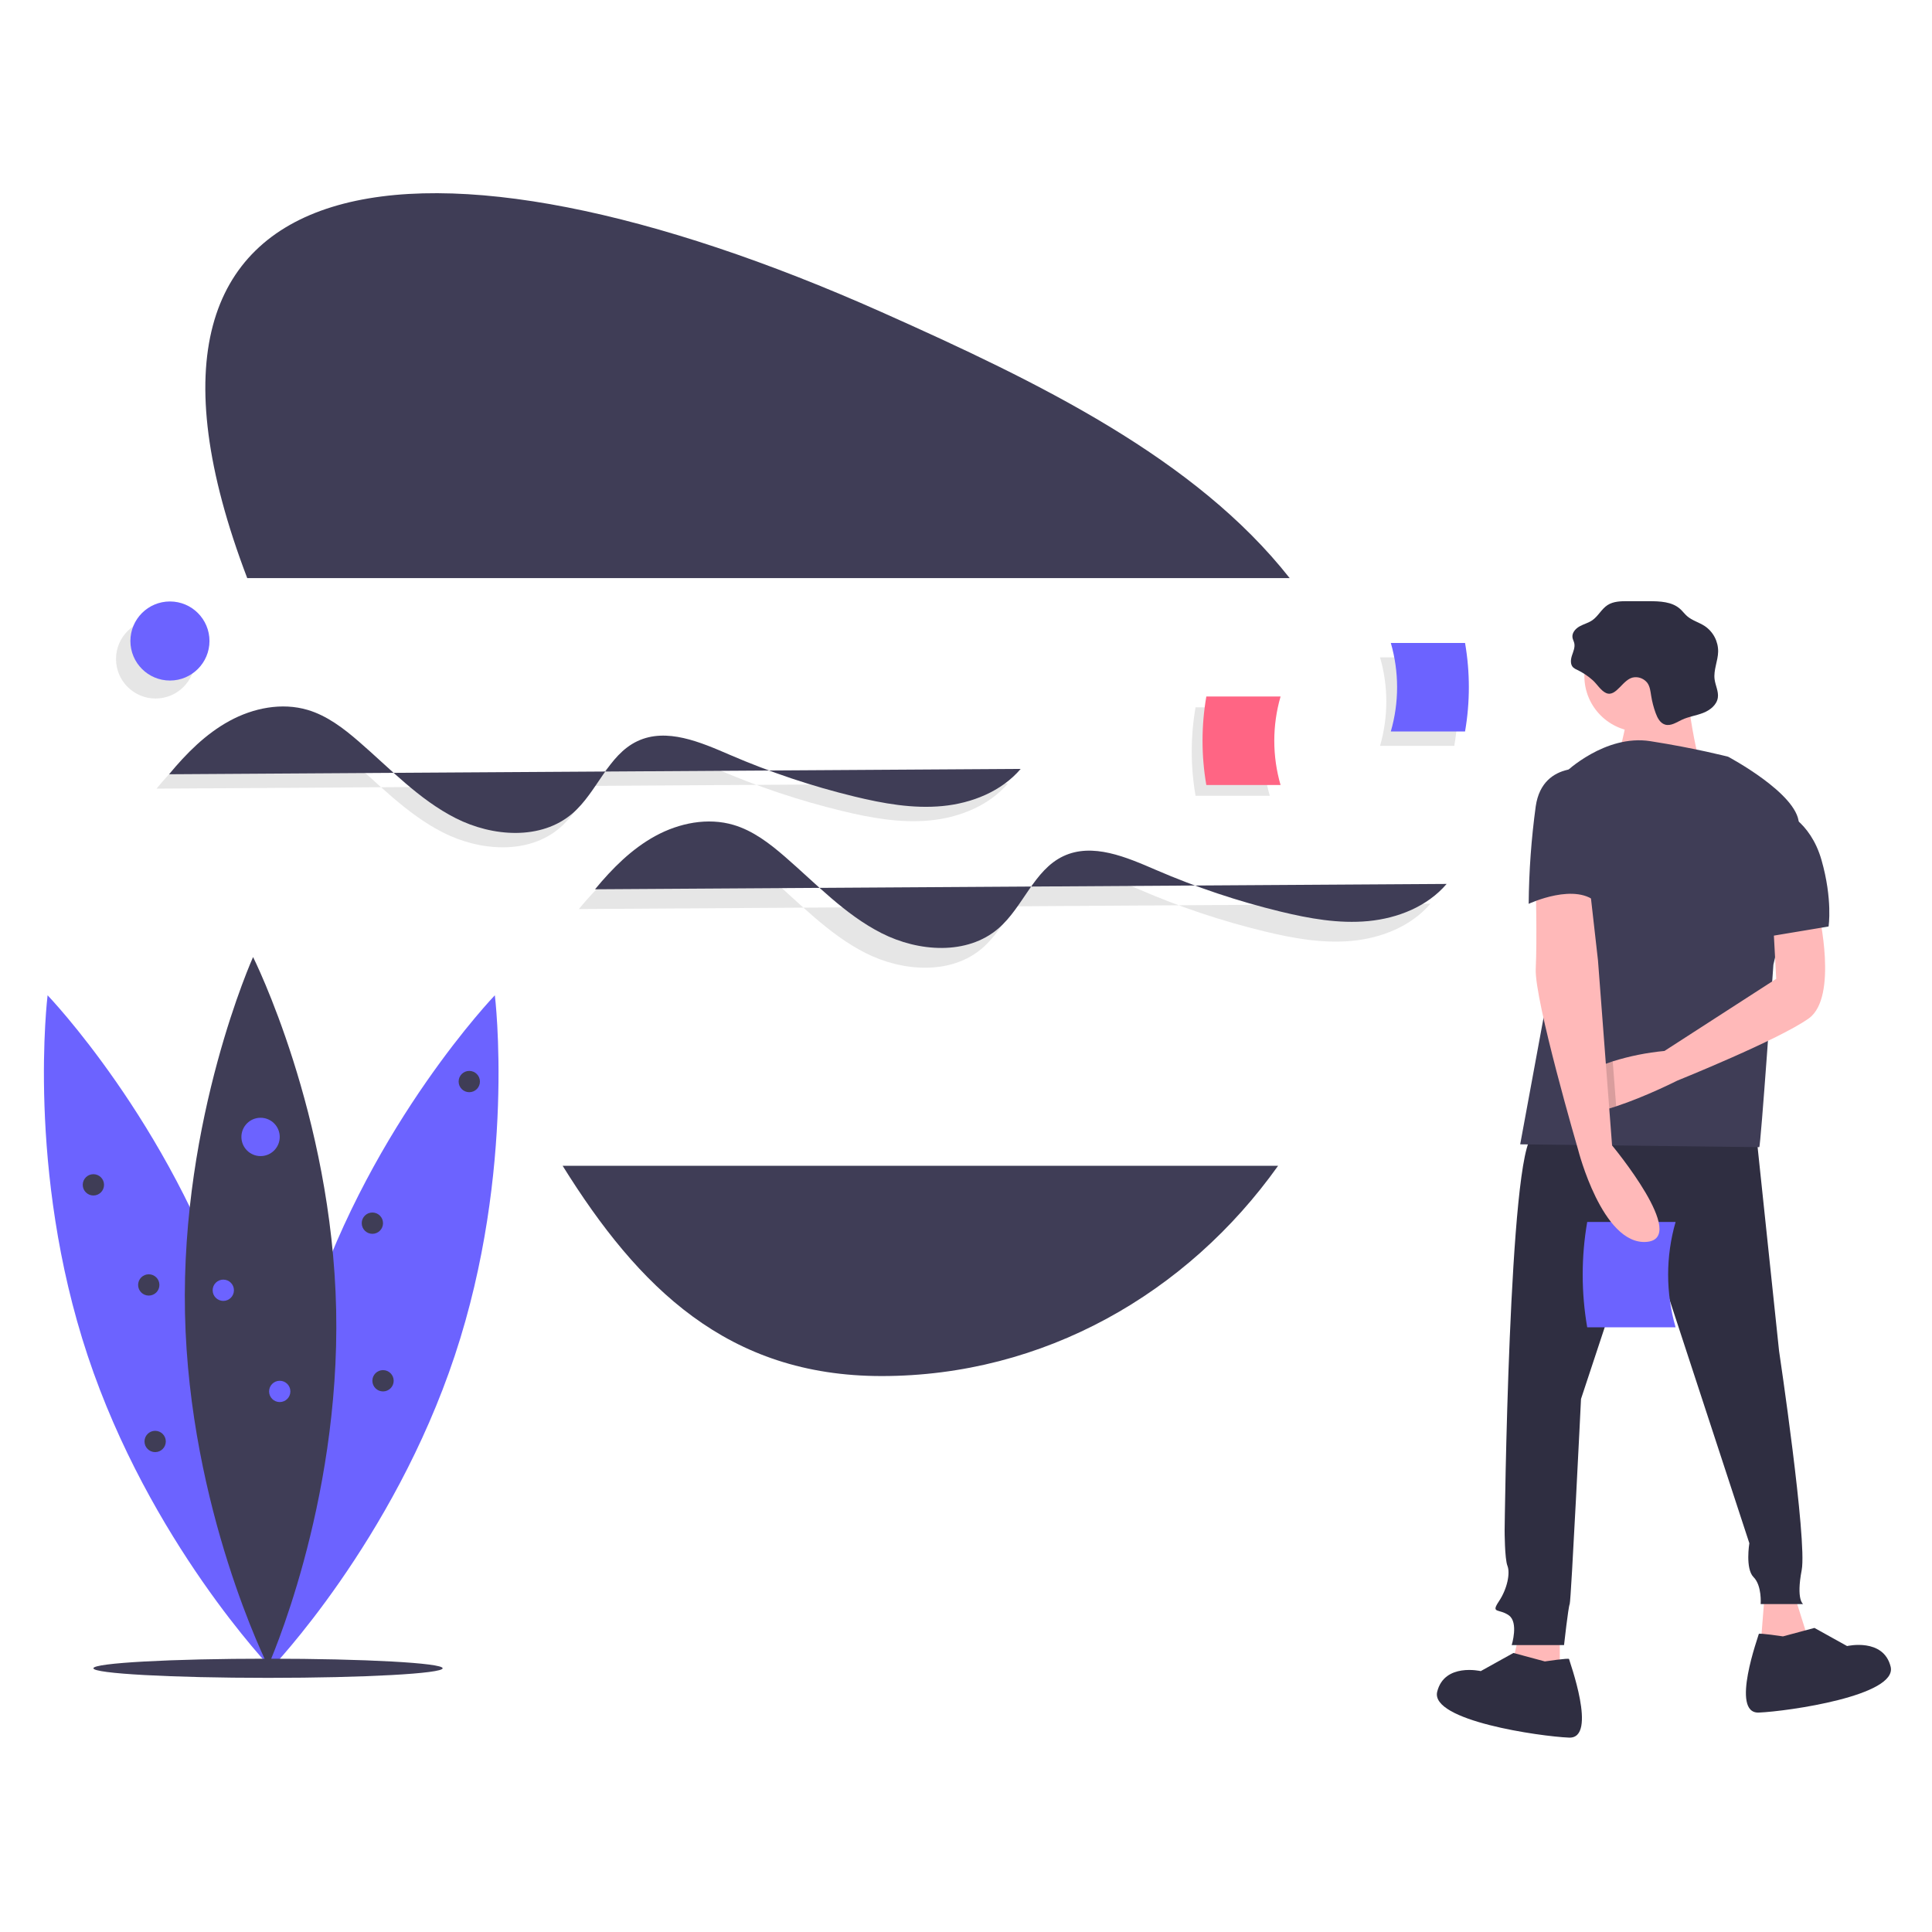 <svg width="440" height="440" viewBox="0 0 440 440" fill="none" xmlns="http://www.w3.org/2000/svg">
<rect width="440" height="440" fill="white"/>
<g clip-path="url(#clip0)">
<path d="M293.712 131.658C272.26 104.405 236.725 87.096 200.785 71.081C97.155 24.905 18.77 33.222 56.305 131.658H293.712Z" fill="#3F3D56"/>
<path d="M128.134 265.499C145.402 293.231 165.713 313.387 200.785 313.387C237.634 313.387 270.372 294.597 291.08 265.499H128.134Z" fill="#3F3D56"/>
<path opacity="0.1" d="M35.646 179.607C39.568 174.863 43.996 170.403 49.4 167.457C54.804 164.511 61.313 163.204 67.214 164.956C71.618 166.264 75.373 169.141 78.847 172.147C85.966 178.307 92.53 185.359 100.926 189.616C109.323 193.872 120.387 194.666 127.518 188.522C133.163 183.659 135.569 175.236 142.31 172.061C148.954 168.933 156.659 172.292 163.401 175.204C172.558 179.158 182.033 182.327 191.725 184.679C198.282 186.27 205.036 187.489 211.753 186.849C218.469 186.21 225.21 183.521 229.591 178.39" fill="black"/>
<path opacity="0.1" d="M131.832 207.03C135.753 202.286 140.181 197.827 145.585 194.88C150.989 191.934 157.499 190.627 163.4 192.379C167.804 193.687 171.558 196.564 175.033 199.57C182.151 205.73 188.716 212.782 197.112 217.039C205.509 221.295 216.572 222.09 223.704 215.945C229.349 211.082 231.755 202.659 238.495 199.485C245.14 196.356 252.844 199.716 259.587 202.627C268.743 206.581 278.219 209.75 287.911 212.102C294.468 213.693 301.222 214.912 307.938 214.273C314.655 213.633 321.396 210.944 325.777 205.813" fill="black"/>
<path d="M38.511 176.332C42.433 171.589 46.861 167.129 52.265 164.183C57.669 161.236 64.179 159.929 70.079 161.681C74.484 162.989 78.238 165.866 81.712 168.873C88.831 175.032 95.395 182.085 103.792 186.341C112.188 190.597 123.252 191.392 130.384 185.247C136.028 180.384 138.434 171.961 145.175 168.787C151.819 165.658 159.524 169.018 166.266 171.93C175.423 175.883 184.898 179.053 194.59 181.405C201.147 182.995 207.901 184.215 214.618 183.575C221.334 182.935 228.075 180.246 232.456 175.115" fill="#3F3D56"/>
<path d="M135.516 202.528C139.437 197.784 143.865 193.324 149.269 190.378C154.673 187.432 161.183 186.124 167.083 187.876C171.488 189.184 175.242 192.062 178.716 195.068C185.835 201.228 192.399 208.28 200.796 212.536C209.192 216.793 220.256 217.587 227.388 211.443C233.032 206.58 235.439 198.156 242.179 194.982C248.824 191.853 256.528 195.213 263.27 198.125C272.427 202.078 281.902 205.248 291.595 207.6C298.151 209.191 304.905 210.41 311.622 209.77C318.338 209.131 325.08 206.442 329.46 201.31" fill="#3F3D56"/>
<path opacity="0.1" d="M35.428 159.081C40.401 159.081 44.432 155.05 44.432 150.077C44.432 145.103 40.401 141.072 35.428 141.072C30.455 141.072 26.423 145.103 26.423 150.077C26.423 155.05 30.455 159.081 35.428 159.081Z" fill="black"/>
<path d="M38.702 154.988C43.675 154.988 47.707 150.956 47.707 145.983C47.707 141.01 43.675 136.979 38.702 136.979C33.729 136.979 29.698 141.01 29.698 145.983C29.698 150.956 33.729 154.988 38.702 154.988Z" fill="#6C63FF"/>
<path opacity="0.1" d="M314.294 169.859H331.2C332.354 163.189 332.354 156.371 331.2 149.702H314.294C316.199 156.286 316.199 163.275 314.294 169.859Z" fill="black"/>
<path d="M316.75 166.584H333.656C334.81 159.915 334.81 153.097 333.656 146.428H316.75C318.655 153.012 318.655 160.001 316.75 166.584Z" fill="#6C63FF"/>
<path d="M52.645 297.876C66.708 340.201 61.769 379.941 61.769 379.941C61.769 379.941 34.029 351.059 19.965 308.735C5.902 266.41 10.841 226.67 10.841 226.67C10.841 226.67 38.581 255.552 52.645 297.876Z" fill="#6C63FF"/>
<path d="M70.893 297.876C56.83 340.201 61.769 379.941 61.769 379.941C61.769 379.941 89.509 351.059 103.572 308.735C117.636 266.41 112.697 226.67 112.697 226.67C112.697 226.67 84.957 255.552 70.893 297.876Z" fill="#6C63FF"/>
<path d="M76.557 298.334C77.5 342.924 61.05 379.435 61.05 379.435C61.05 379.435 43.072 343.652 42.129 299.062C41.186 254.472 57.636 217.961 57.636 217.961C57.636 217.961 75.615 253.744 76.557 298.334Z" fill="#3F3D56"/>
<path d="M61.041 382.121C83.006 382.121 100.812 381.144 100.812 379.938C100.812 378.733 83.006 377.756 61.041 377.756C39.075 377.756 21.269 378.733 21.269 379.938C21.269 381.144 39.075 382.121 61.041 382.121Z" fill="#3F3D56"/>
<path d="M59.343 263.292C61.754 263.292 63.708 261.338 63.708 258.927C63.708 256.516 61.754 254.562 59.343 254.562C56.932 254.562 54.978 256.516 54.978 258.927C54.978 261.338 56.932 263.292 59.343 263.292Z" fill="#6C63FF"/>
<path d="M50.855 296.273C52.195 296.273 53.28 295.187 53.28 293.848C53.28 292.509 52.195 291.423 50.855 291.423C49.516 291.423 48.43 292.509 48.43 293.848C48.43 295.187 49.516 296.273 50.855 296.273Z" fill="#6C63FF"/>
<path d="M21.269 272.265C22.609 272.265 23.694 271.179 23.694 269.84C23.694 268.5 22.609 267.415 21.269 267.415C19.93 267.415 18.844 268.5 18.844 269.84C18.844 271.179 19.93 272.265 21.269 272.265Z" fill="#3F3D56"/>
<path d="M106.875 248.741C108.214 248.741 109.3 247.656 109.3 246.316C109.3 244.977 108.214 243.891 106.875 243.891C105.535 243.891 104.45 244.977 104.45 246.316C104.45 247.656 105.535 248.741 106.875 248.741Z" fill="#3F3D56"/>
<path d="M33.88 295.06C35.219 295.06 36.305 293.975 36.305 292.635C36.305 291.296 35.219 290.21 33.88 290.21C32.54 290.21 31.455 291.296 31.455 292.635C31.455 293.975 32.54 295.06 33.88 295.06Z" fill="#3F3D56"/>
<path d="M84.807 280.995C86.146 280.995 87.232 279.909 87.232 278.57C87.232 277.231 86.146 276.145 84.807 276.145C83.467 276.145 82.382 277.231 82.382 278.57C82.382 279.909 83.467 280.995 84.807 280.995Z" fill="#3F3D56"/>
<path d="M35.335 330.709C36.674 330.709 37.76 329.623 37.76 328.284C37.76 326.945 36.674 325.859 35.335 325.859C33.995 325.859 32.91 326.945 32.91 328.284C32.91 329.623 33.995 330.709 35.335 330.709Z" fill="#3F3D56"/>
<path d="M87.232 316.886C88.571 316.886 89.657 315.8 89.657 314.461C89.657 313.122 88.571 312.036 87.232 312.036C85.892 312.036 84.806 313.122 84.806 314.461C84.806 315.8 85.892 316.886 87.232 316.886Z" fill="#3F3D56"/>
<path d="M63.708 319.311C65.047 319.311 66.133 318.225 66.133 316.886C66.133 315.547 65.047 314.461 63.708 314.461C62.369 314.461 61.283 315.547 61.283 316.886C61.283 318.225 62.369 319.311 63.708 319.311Z" fill="#6C63FF"/>
<path opacity="0.1" d="M289.184 181.239H272.278C271.124 174.569 271.124 167.751 272.278 161.082H289.184C287.279 167.666 287.279 174.655 289.184 181.239Z" fill="black"/>
<path d="M291.64 178.783H274.734C273.58 172.114 273.58 165.296 274.734 158.626H291.64C289.735 165.21 289.735 172.199 291.64 178.783Z" fill="#FF6584"/>
<path d="M408.389 362.413L411.933 373.689L400.979 374.655L401.946 362.413H408.389Z" fill="#FFB9B9"/>
<path d="M355.233 371.111V386.575H342.669L346.212 371.111H355.233Z" fill="#FFB9B9"/>
<path d="M400.013 258.678L405.168 307.646C405.168 307.646 411.611 350.815 410.322 357.581C409.033 364.346 410.644 365.312 410.644 365.312H400.979C400.979 365.312 401.302 361.124 399.369 359.191C397.436 357.258 398.402 351.46 398.402 351.46L373.918 276.719L360.065 318.599C360.065 318.599 357.81 364.668 357.488 365.312C357.166 365.957 356.199 374.655 356.199 374.655H344.28C344.28 374.655 345.89 369.5 343.635 367.89C341.38 366.279 339.447 367.568 341.38 364.668C343.313 361.769 343.957 358.225 343.313 356.614C342.669 355.003 342.669 348.56 342.669 348.56C342.669 348.56 343.635 261.577 349.112 258.678C354.589 255.779 400.013 258.678 400.013 258.678Z" fill="#2F2E41"/>
<path d="M351.828 378.379C351.828 378.379 357.337 377.553 357.337 377.828C357.337 378.104 363.947 396.007 357.337 395.731C350.727 395.456 325.663 391.875 327.315 385.265C328.968 378.655 337.231 380.583 337.231 380.583L344.667 376.451L351.828 378.379Z" fill="#2F2E41"/>
<path d="M406.064 372.675C406.064 372.675 400.556 371.848 400.556 372.124C400.556 372.399 393.945 390.302 400.556 390.027C407.166 389.751 432.23 386.171 430.578 379.56C428.925 372.95 420.662 374.878 420.662 374.878L413.225 370.747L406.064 372.675Z" fill="#2F2E41"/>
<path d="M381.607 302.292H361.478C360.105 294.351 360.105 286.233 361.478 278.292H381.607C379.34 286.131 379.34 294.452 381.607 302.292Z" fill="#6C63FF"/>
<path d="M373.509 166.648C380.51 166.648 386.186 160.972 386.186 153.97C386.186 146.968 380.51 141.292 373.509 141.292C366.507 141.292 360.831 146.968 360.831 153.97C360.831 160.972 366.507 166.648 373.509 166.648Z" fill="#FFB9B9"/>
<path d="M383.583 152.366C383.583 152.366 385.838 174.917 388.737 176.528C391.637 178.139 366.509 179.749 366.509 179.749C366.509 179.749 372.63 159.131 370.697 157.198C368.764 155.265 383.583 152.366 383.583 152.366Z" fill="#FFB9B9"/>
<path d="M356.522 175.883C356.522 175.883 365.542 167.185 375.851 168.796C386.16 170.407 393.57 172.34 393.57 172.34C393.57 172.34 409.356 180.716 409.678 187.481C410 194.246 403.879 219.697 403.879 219.697C403.879 219.697 400.98 261.255 400.657 261.255C400.335 261.255 346.213 260.611 346.213 260.611L356.2 206.488L356.522 175.883Z" fill="#3F3D56"/>
<path d="M358.629 253.404C360.716 253.968 364.315 253.189 368.071 251.958C374.772 249.758 381.972 246.114 381.972 246.114C381.972 246.114 405.168 236.771 411.933 231.939C418.698 227.107 414.188 207.777 414.188 207.777L403.879 210.999L404.523 222.919L379.073 239.349C375.074 239.724 371.125 240.517 367.291 241.716C363.007 243.124 358.844 245.318 357.34 248.688C357.105 249.202 356.939 249.745 356.844 250.302C356.538 252.08 357.259 253.031 358.629 253.404Z" fill="#FFB9B9"/>
<path opacity="0.15" d="M357.34 248.688C357.788 250.357 358.223 251.945 358.628 253.404C360.716 253.968 364.315 253.188 368.071 251.958L367.291 241.716C363.007 243.124 358.844 245.318 357.34 248.688Z" fill="black"/>
<path d="M361.998 201.656L363.931 218.73L367.137 260.86C367.137 260.86 384.871 282.196 374.885 282.84C364.898 283.484 359.421 261.9 359.421 261.9C359.421 261.9 349.434 227.751 349.756 220.663C350.078 213.576 349.756 201.656 349.756 201.656H361.998Z" fill="#FFB9B9"/>
<path d="M359.191 152.555C358.86 152.423 358.552 152.237 358.28 152.006C357.588 151.334 357.704 150.196 358.005 149.28C358.305 148.363 358.744 147.416 358.529 146.476C358.429 146.037 358.19 145.637 358.122 145.193C357.96 144.136 358.803 143.174 359.735 142.652C360.668 142.13 361.741 141.874 362.622 141.269C363.974 140.343 364.721 138.709 366.093 137.813C367.435 136.937 369.141 136.91 370.744 136.912L375.528 136.917C378.029 136.92 380.777 137.013 382.638 138.683C383.204 139.191 383.652 139.82 384.225 140.32C385.38 141.326 386.938 141.728 388.22 142.566C389.177 143.207 389.96 144.075 390.497 145.094C391.034 146.113 391.309 147.249 391.296 148.401C391.251 150.524 390.216 152.586 390.485 154.693C390.666 156.106 391.428 157.464 391.228 158.874C390.99 160.547 389.456 161.745 387.882 162.36C386.309 162.976 384.594 163.197 383.063 163.911C381.813 164.494 380.507 165.424 379.19 165.016C378.076 164.671 377.464 163.494 377.065 162.397C376.598 161.115 376.255 159.791 376.041 158.444C375.88 157.436 375.774 156.368 375.182 155.536C374.835 155.084 374.377 154.728 373.853 154.502C373.329 154.276 372.756 154.187 372.189 154.245C369.605 154.472 368.15 158.872 365.775 157.832C364.596 157.316 363.691 155.771 362.748 154.929C361.68 153.974 360.483 153.175 359.191 152.555Z" fill="#2F2E41"/>
<path d="M405.812 184.582C405.812 184.582 412.255 186.837 414.832 195.857C417.409 204.878 416.443 210.999 416.443 210.999L402.912 213.254L405.812 184.582Z" fill="#3F3D56"/>
<path d="M362.965 175.239C362.965 175.239 351.367 172.662 349.756 183.615C348.749 190.983 348.21 198.408 348.146 205.844C348.146 205.844 359.099 200.69 363.931 205.844L362.965 175.239Z" fill="#3F3D56"/>
</g>
<defs>
<clipPath id="clip0">
<rect width="420.656" height="351.734" fill="white" transform="translate(10 44)"/>
</clipPath>
</defs>
</svg>
